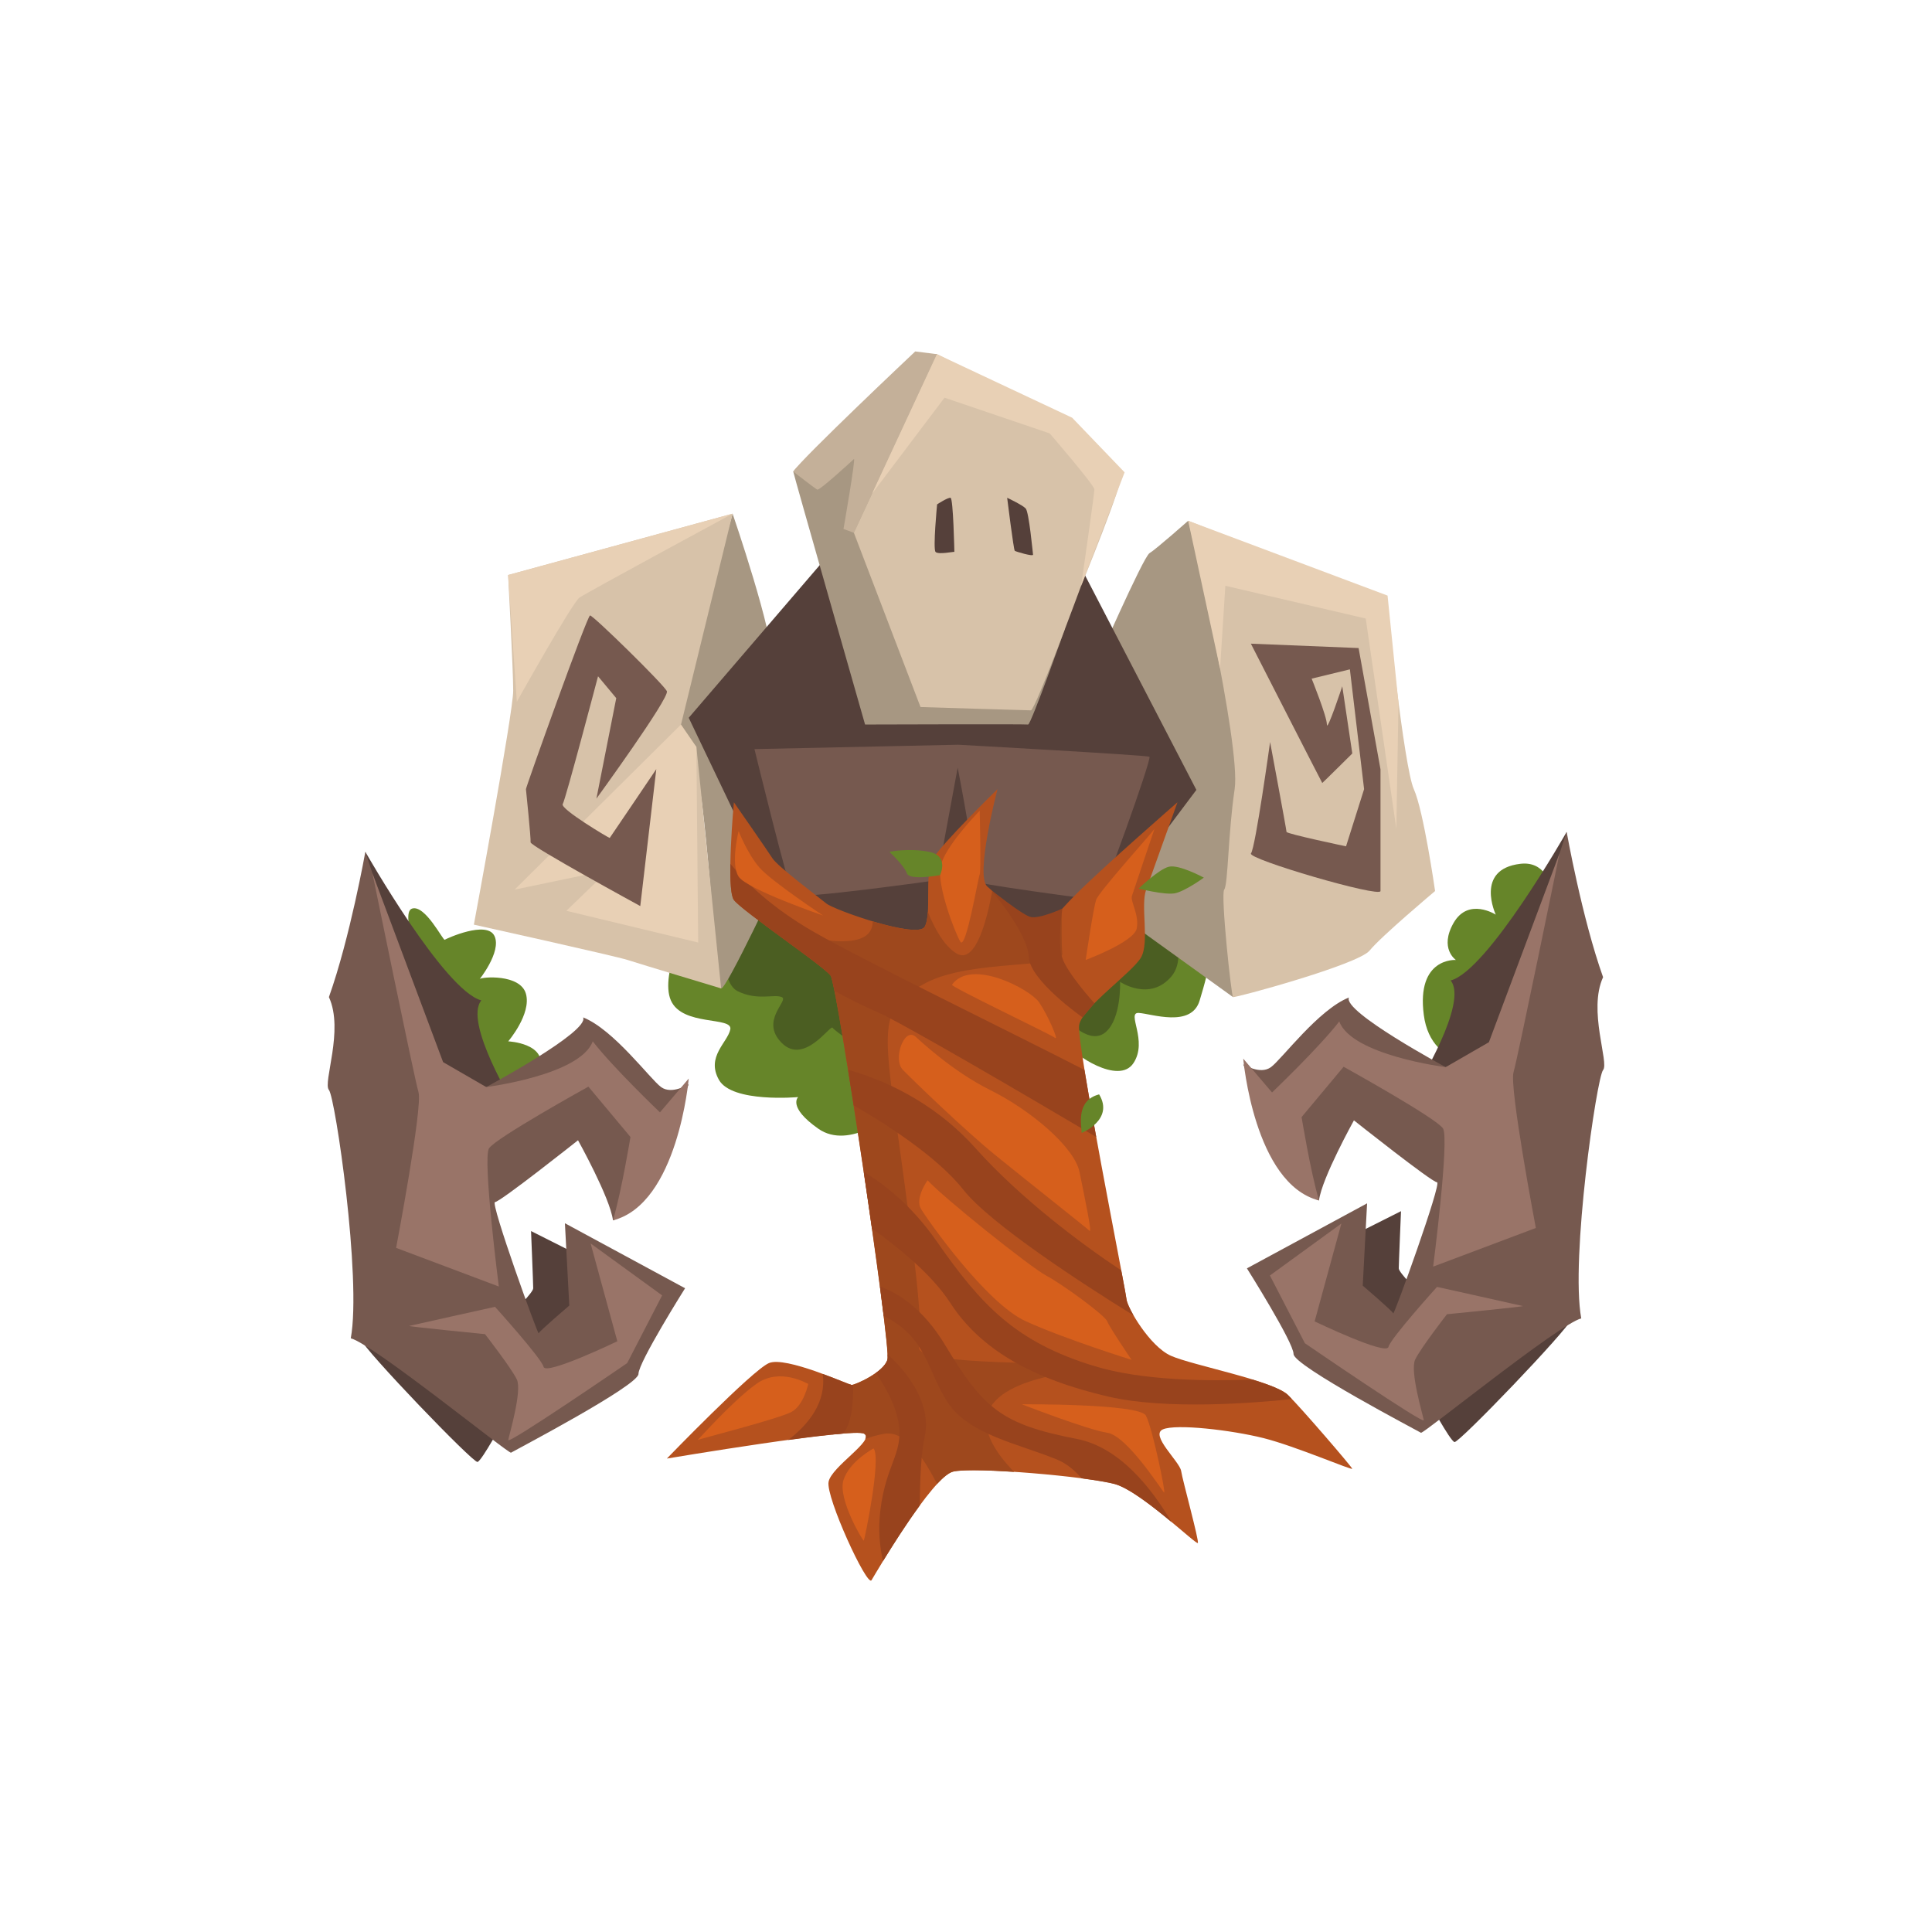 <svg xmlns="http://www.w3.org/2000/svg" xmlns:xlink="http://www.w3.org/1999/xlink" width="400" zoomAndPan="magnify" viewBox="0 0 300 300" height="400" preserveAspectRatio="xMidYMid meet" version="1.0"><path fill="#668529" d="M 241.922 147.195 C 241.41 146.348 243.195 133.289 236.07 134.133 C 228.945 134.98 232.262 142.023 232.262 142.023 C 232.262 142.023 228.016 139.309 225.719 143.297 C 223.441 147.281 226.066 149.062 226.066 149.062 C 226.066 149.062 219.914 148.637 221.086 157.59 C 222.238 166.531 232.004 166.035 234.797 164.07 C 237.602 162.121 241.922 147.195 241.922 147.195 " fill-opacity="1" fill-rule="nonzero"/><path fill="#668529" d="M 66.004 152.023 C 66.004 152.023 61.934 141.77 63.969 141.09 C 66.004 140.41 68.805 146.094 69.059 145.926 C 69.312 145.754 75.59 142.871 76.777 145.332 C 77.965 147.789 74.23 152.371 74.484 152.023 C 74.742 151.695 80.793 151.184 81.668 154.32 C 82.547 157.453 78.918 161.699 78.918 161.699 C 78.918 161.699 85.09 161.984 83.816 166.125 C 82.547 170.266 74.91 173.234 74.824 172.98 C 74.742 172.727 66.004 152.023 66.004 152.023 " fill-opacity="1" fill-rule="nonzero"/><path fill="#668529" d="M 127.434 144.176 C 127.434 144.176 112.91 137.613 109.855 139.734 C 106.805 141.852 102.395 151.273 104.172 155.34 C 105.957 159.406 113.805 157.801 113.402 159.84 C 112.996 161.863 109.602 164.086 111.641 167.684 C 113.676 171.285 123.938 170.355 123.938 170.355 C 123.938 170.355 122.242 171.887 127.078 175.273 C 131.91 178.664 138.949 172.98 138.949 172.051 C 138.949 171.121 165.496 161.191 166.004 162.375 C 166.516 163.559 173.684 168.57 175.996 165.09 C 178.305 161.609 174.871 157.199 176.805 157.289 C 178.738 157.379 185.012 159.676 186.285 155.34 C 187.559 151.02 190.695 141.688 182.895 139.312 C 175.078 136.934 127.434 144.176 127.434 144.176 " fill-opacity="1" fill-rule="nonzero"/><path fill="#4b5e22" d="M 112.785 143.633 C 112.785 143.633 111.469 152.371 114.523 153.898 C 117.574 155.43 120.207 154.32 121.395 154.828 C 122.578 155.34 117.914 158.477 121.395 161.953 C 124.871 165.434 128.941 159.074 129.281 159.586 C 129.621 160.094 136.309 165.211 138.695 163.004 C 141.086 160.785 165.84 158.477 165.84 158.477 C 165.84 158.477 169.23 162.375 171.691 160.262 C 174.148 158.145 173.926 152.461 173.926 152.461 C 173.926 152.461 178.547 155.594 181.906 151.605 C 185.266 147.621 179.762 138.883 179.762 138.883 C 179.762 138.883 118.426 133.031 112.785 143.633 " fill-opacity="1" fill-rule="nonzero"/><path fill="#a79782" d="M 184.5 80.863 C 184.5 80.863 179.477 85.316 178.5 85.891 C 177.512 86.465 169.949 103.766 169.949 103.766 L 170.504 139.734 L 191.461 154.828 C 191.461 154.828 197.984 122.766 198.105 118.582 C 198.211 114.398 184.5 80.863 184.5 80.863 " fill-opacity="1" fill-rule="nonzero"/><path fill="#a79782" d="M 121.395 135.238 C 121.395 135.238 112.824 153.645 111.977 153.48 C 111.129 153.301 109.602 120.957 107.566 117.793 C 105.531 114.625 104.172 113.945 104.172 113.691 C 104.172 113.438 113.758 79.762 113.758 79.762 C 113.758 79.762 120.289 98.762 119.867 102.918 C 119.441 107.074 121.395 135.238 121.395 135.238 " fill-opacity="1" fill-rule="nonzero"/><path fill="#55403a" d="M 106.945 111.457 L 121.762 142.445 C 121.762 142.445 140.762 148.102 142.23 149.348 C 143.703 150.586 166.664 148.102 166.664 148.102 L 185.773 122.656 L 167.113 86.691 L 128.887 85.891 L 106.945 111.457 " fill-opacity="1" fill-rule="nonzero"/><path fill="#d7c2a9" d="M 111.977 153.48 C 111.977 153.48 99.367 149.684 97.445 149.062 C 95.523 148.441 73.582 143.578 73.582 143.578 C 73.582 143.578 79.688 110.668 79.688 107.273 C 79.688 103.883 78.898 89.289 78.898 89.289 L 113.758 79.762 L 105.59 113.152 L 108.133 115.98 L 111.977 153.48 " fill-opacity="1" fill-rule="nonzero"/><path fill="#a79782" d="M 145.48 54.996 C 145.48 54.996 142.684 55.336 142.172 54.996 C 141.664 54.656 123.176 72.977 123.176 73.23 C 123.176 73.488 134.328 112.504 134.328 112.504 C 134.328 112.504 159.227 112.422 159.645 112.504 C 160.066 112.59 165.359 97.656 165.359 97.656 L 145.48 54.996 " fill-opacity="1" fill-rule="nonzero"/><path fill="#c4b099" d="M 123.176 73.23 C 123.176 73.23 126.566 75.859 126.906 76.031 C 127.246 76.199 132.25 71.617 132.59 71.281 C 132.93 70.941 130.977 82.137 130.977 82.137 L 132.59 82.734 L 145.48 54.996 L 142.117 54.57 C 142.117 54.57 124.418 71.254 123.176 73.23 " fill-opacity="1" fill-rule="nonzero"/><path fill="#d7c2a9" d="M 145.484 54.992 L 132.59 82.73 L 142.938 109.789 C 142.938 109.789 159.391 110.301 160.078 110.301 C 160.754 110.301 167.879 90.957 167.879 90.957 C 167.879 90.957 174.57 74.672 174.074 73.738 C 173.566 72.809 166.352 66.191 166.004 65.684 C 165.676 65.172 145.484 54.992 145.484 54.992 " fill-opacity="1" fill-rule="nonzero"/><path fill="#55403a" d="M 145.512 78.32 C 145.512 78.32 144.848 85.234 145.27 85.699 C 145.695 86.168 148.195 85.617 148.195 85.699 C 148.195 85.785 148.027 77.387 147.602 77.301 C 147.18 77.219 145.512 78.32 145.512 78.32 " fill-opacity="1" fill-rule="nonzero"/><path fill="#55403a" d="M 156.391 77.297 C 156.391 77.297 157.395 85.402 157.574 85.531 C 157.738 85.656 160.453 86.465 160.41 86.125 C 160.363 85.785 159.781 79.508 159.27 78.957 C 158.762 78.406 156.391 77.297 156.391 77.297 " fill-opacity="1" fill-rule="nonzero"/><path fill="#e8d0b5" d="M 145.484 54.992 L 166.484 64.863 L 174.629 73.344 L 167.879 90.957 C 167.879 90.957 169.934 76.68 169.934 76.004 C 169.934 75.324 162.988 67.293 162.988 67.293 L 146.664 61.754 L 135.41 76.664 L 145.484 54.992 " fill-opacity="1" fill-rule="nonzero"/><path fill="#76594f" d="M 117.152 116.32 L 148.789 115.641 C 148.789 115.641 178.051 117.254 178.484 117.508 C 178.906 117.762 171.016 139.734 170.504 139.734 C 169.996 139.734 150.238 137.102 151.172 136.766 C 152.102 136.426 148.707 119.203 148.707 119.203 L 145.48 136.68 C 145.48 136.68 123.852 139.734 123.176 138.969 C 122.496 138.207 117.152 116.32 117.152 116.32 " fill-opacity="1" fill-rule="nonzero"/><path fill="#b5511e" d="M 113.957 124.578 C 113.957 124.578 112.715 138.035 113.957 139.734 C 115.203 141.43 127.98 150.031 129 151.5 C 130.016 152.969 138.387 209.055 137.82 211.094 C 137.254 213.137 132.73 215.055 132.277 215.055 C 131.824 215.055 121.988 210.523 119.387 211.664 C 116.785 212.789 103.551 226.484 103.551 226.484 C 103.551 226.484 132.504 221.609 134.203 222.629 C 135.898 223.648 129.113 227.715 128.66 230.102 C 128.207 232.469 134.652 246.496 135.332 245.371 C 136.012 244.23 144.719 229.305 148 228.512 C 151.273 227.715 169.035 229.305 173.102 230.43 C 177.18 231.57 185.773 239.941 186 239.594 C 186.227 239.266 183.629 229.875 183.406 228.406 C 183.164 226.934 178.531 222.855 180.57 221.953 C 182.609 221.055 191.203 222.059 196.184 223.305 C 201.148 224.551 210.09 228.406 209.969 228.059 C 209.863 227.715 202.289 218.895 200.023 216.629 C 197.762 214.379 185.102 211.996 181.816 210.523 C 178.531 209.055 175.035 203.07 174.914 201.703 C 174.809 200.355 167.113 161.895 167.566 159.18 C 168.016 156.465 175.816 151.035 177.18 148.668 C 178.531 146.293 177.059 140.637 177.977 138.148 C 178.875 135.66 182.836 124.578 182.836 124.578 C 182.836 124.578 171.406 134.531 167.113 138.828 C 162.809 143.125 163.605 143.578 160.32 143.125 C 157.051 142.672 155.355 139.285 153.344 137.695 C 151.32 136.105 154.891 122.543 154.891 122.543 C 154.891 122.543 146.191 131.023 144.832 133.398 C 143.477 135.773 144.719 141.996 143.586 143.918 C 142.457 145.84 129.562 141.316 128.32 140.297 C 127.078 139.281 120.742 134.531 119.949 133.285 C 119.16 132.043 113.957 124.578 113.957 124.578 " fill-opacity="1" fill-rule="nonzero"/><path fill="#9e481d" d="M 169.922 212.129 C 166.906 211.352 141.984 212.234 142.715 209.145 C 143.449 206.07 141.758 193.004 139.379 175.922 C 137.004 158.836 136.668 156.359 143.762 152.625 C 150.855 148.895 165.164 150.48 164.941 148.059 C 164.836 146.848 164.836 143.863 164.852 141.18 C 162.945 143.277 162.84 143.477 160.305 143.125 C 157.426 142.73 155.773 140.082 154.066 138.359 C 153.359 142.297 151.59 149.867 148.543 148.059 C 146.605 146.906 145.102 144.141 144.059 141.562 C 144.004 142.555 143.871 143.395 143.566 143.918 C 142.977 144.922 139.18 144.168 135.508 143.074 C 135.527 149.527 119.562 143.914 118.691 143.605 C 122.871 146.703 128.328 150.555 128.977 151.5 C 129.996 152.969 138.363 209.055 137.801 211.094 C 137.234 213.137 132.711 215.055 132.258 215.055 C 132.219 215.055 132.102 215.023 131.93 214.949 C 131.941 217.32 130.625 220.246 129.176 222.75 C 131.867 222.48 133.777 222.391 134.18 222.629 C 134.48 222.809 134.508 223.094 134.359 223.441 C 135.379 223.066 136.391 222.781 137.348 222.629 C 140.918 222.074 143.82 227.191 145.508 230.414 C 146.469 229.379 147.328 228.676 147.977 228.512 C 149.332 228.18 153.164 228.27 157.469 228.555 C 154.574 225.586 151.891 221.625 153.824 218.477 C 157.41 212.609 172.934 212.91 169.922 212.129 " fill-opacity="1" fill-rule="nonzero"/><path fill="#98431d" d="M 137.832 210.316 C 137.852 210.719 137.848 211.004 137.816 211.109 C 137.613 211.859 136.879 212.578 136.012 213.195 C 137.387 215.219 138.703 217.574 139.285 219.824 C 140.758 225.48 137.59 226.828 136.688 234.629 C 136.34 237.629 136.625 240.285 137.109 242.414 C 138.578 240.016 140.738 236.609 142.832 233.762 C 142.84 229.754 143.02 225.703 143.586 223.094 C 145.055 216.316 137.832 210.316 137.832 210.316 " fill-opacity="1" fill-rule="nonzero"/><path fill="#98431d" d="M 181.906 236.34 C 178.816 231.059 173.82 224.715 167.219 223.441 C 155.578 221.176 152.746 218.805 146.75 208.844 C 143.27 203.07 139.332 200.73 136.641 199.77 C 136.859 201.434 137.055 202.965 137.223 204.344 C 143.918 207.645 143.93 212.762 147.09 217.664 C 150.375 222.766 157.949 224.113 164.055 226.605 C 165.602 227.234 166.891 228.316 167.953 229.559 C 170.219 229.859 172.094 230.176 173.102 230.445 C 175.379 231.074 179.055 233.969 181.906 236.34 " fill-opacity="1" fill-rule="nonzero"/><path fill="#98431d" d="M 127.746 213.344 C 128.352 217.664 125.621 221.129 122.387 223.605 C 125.676 223.156 128.738 222.781 130.934 222.613 C 132.227 220.965 132.535 217.922 132.477 215.023 C 132.387 215.055 132.312 215.07 132.277 215.07 C 132.078 215.07 130.117 214.215 127.746 213.344 " fill-opacity="1" fill-rule="nonzero"/><path fill="#98431d" d="M 128.996 151.516 C 129.109 151.664 129.312 152.52 129.586 153.871 C 131.68 155.012 134.008 156.211 136.008 157.051 C 139.789 158.641 160.051 170.535 170.219 176.551 C 169.516 172.738 168.871 169.109 168.391 166.141 C 156.887 160.215 134.441 149.332 126.395 144.723 C 119.691 140.883 115.578 136.742 113.406 134.133 C 113.367 136.777 113.484 139.105 113.953 139.746 C 115.195 141.445 127.977 150.047 128.996 151.516 " fill-opacity="1" fill-rule="nonzero"/><path fill="#98431d" d="M 200.023 216.66 C 199.215 215.836 197.055 215.012 194.461 214.215 C 187.59 214.484 177.359 214.395 169.934 212.129 C 157.727 208.395 152.398 202.738 145.395 192.676 C 141.504 187.094 137.195 183.809 134.133 181.98 C 134.574 184.965 135.004 187.934 135.406 190.785 C 139.195 193.469 144.637 197.789 147.543 202.289 C 152.297 209.641 160.441 214.172 172.199 216.887 C 181.078 218.926 194.535 217.891 200.594 217.246 C 200.387 217.02 200.191 216.809 200.023 216.66 " fill-opacity="1" fill-rule="nonzero"/><path fill="#98431d" d="M 149.598 184.754 C 153.703 189.988 168.164 199.41 175.996 204.238 C 175.363 203.113 174.945 202.172 174.914 201.719 C 174.887 201.465 174.586 199.801 174.105 197.266 C 167.91 193.172 158.414 186.047 151.5 178.32 C 144.766 170.773 136.609 167.488 131.695 166.125 C 131.977 167.879 132.266 169.727 132.562 171.645 C 136.785 174.059 145.406 179.414 149.598 184.754 " fill-opacity="1" fill-rule="nonzero"/><path fill="#98431d" d="M 153.84 138.137 C 153.84 138.137 159.57 144.82 159.734 148.555 C 159.898 152.281 168.105 157.98 168.105 157.98 L 169.949 155.789 C 169.949 155.789 165.676 151.094 164.91 148.637 C 164.145 146.18 164.969 141.078 164.969 141.078 C 164.969 141.078 161.309 142.785 159.945 142.363 C 158.578 141.938 153.84 138.137 153.84 138.137 " fill-opacity="1" fill-rule="nonzero"/><path fill="#d65f1c" d="M 142.117 160.934 C 142.648 161.371 147.703 166.262 153.84 169.305 C 159.988 172.363 166.828 178.094 167.625 181.98 C 168.422 185.879 169.605 191.535 169.199 191.129 C 168.809 190.738 159.422 183.328 154.559 179.371 C 149.695 175.41 141.777 167.746 140.195 166.125 C 138.613 164.504 140.367 159.523 142.117 160.934 " fill-opacity="1" fill-rule="nonzero"/><path fill="#d65f1c" d="M 144.039 183.27 C 146.246 185.762 159.93 196.738 162.48 198.09 C 165.016 199.441 171.586 204.254 171.914 205.156 C 172.262 206.07 175.711 211.156 175.711 211.156 C 175.711 211.156 165.434 207.961 159.27 205.156 C 153.121 202.363 144.039 189.434 143.023 187.738 C 142.004 186.047 144.039 183.27 144.039 183.27 " fill-opacity="1" fill-rule="nonzero"/><path fill="#d65f1c" d="M 152.129 125.879 C 152.129 125.879 146.473 131.645 146.02 134.699 C 145.566 137.754 148.281 144.82 149.129 146.234 C 149.98 147.648 151.906 136.172 152.129 135.773 C 152.355 135.379 152.129 125.879 152.129 125.879 " fill-opacity="1" fill-rule="nonzero"/><path fill="#d65f1c" d="M 179.266 128.707 C 178.98 129.215 170.656 138.434 170.219 139.703 C 169.77 140.977 168.586 149.062 168.586 149.062 C 168.586 149.062 176.039 146.293 176.504 144.199 C 176.953 142.105 175.484 139.961 175.77 139.109 C 176.039 138.262 179.266 128.707 179.266 128.707 " fill-opacity="1" fill-rule="nonzero"/><path fill="#d65f1c" d="M 114.691 129.047 C 114.691 129.047 116.051 132.551 117.914 134.699 C 119.781 136.848 127.809 142.164 127.809 142.164 C 127.809 142.164 115.977 138.098 114.691 136.117 C 113.406 134.133 114.691 129.047 114.691 129.047 " fill-opacity="1" fill-rule="nonzero"/><path fill="#d65f1c" d="M 147.824 152.91 C 147.602 153.227 163.215 160.648 163.828 161.16 C 164.461 161.672 162.703 157.605 161.34 155.625 C 159.988 153.645 150.809 148.723 147.824 152.91 " fill-opacity="1" fill-rule="nonzero"/><path fill="#d65f1c" d="M 158.672 218.055 C 158.672 218.055 168.855 222.016 171.945 222.48 C 175.051 222.945 180.465 231.555 180.766 231.766 C 181.066 231.977 178.949 221.672 177.93 219.809 C 176.91 217.934 158.672 218.055 158.672 218.055 " fill-opacity="1" fill-rule="nonzero"/><path fill="#d65f1c" d="M 125.508 214.891 C 125.379 214.891 121.137 212.25 117.449 214.891 C 113.758 217.516 108.289 223.711 108.328 223.605 C 108.371 223.5 121.098 220.273 122.961 219.211 C 124.828 218.145 125.508 214.891 125.508 214.891 " fill-opacity="1" fill-rule="nonzero"/><path fill="#d65f1c" d="M 135.645 224.91 C 135.645 224.91 131.91 226.891 130.977 229.816 C 130.043 232.738 134.02 239.355 134.133 239.234 C 134.242 239.102 136.895 226.41 135.645 224.91 " fill-opacity="1" fill-rule="nonzero"/><path fill="#d7c2a9" d="M 184.5 80.863 C 184.664 80.984 192.734 115.699 191.715 122.539 C 190.695 129.383 190.695 137.391 190.094 138.137 C 189.512 138.883 191.203 154.664 191.461 154.828 C 191.715 154.996 210.887 149.797 212.672 147.605 C 214.441 145.414 222.84 138.359 222.84 138.359 C 222.84 138.359 221.055 125.879 219.539 122.539 C 218.012 119.203 215.297 93.25 215.297 93.25 L 184.5 80.863 " fill-opacity="1" fill-rule="nonzero"/><path fill="#e8d0b5" d="M 78.898 89.289 L 113.758 79.762 C 113.758 79.762 91.113 92.004 89.98 92.797 C 88.848 93.59 80.254 108.969 80.254 108.969 L 78.898 89.289 " fill-opacity="1" fill-rule="nonzero"/><path fill="#e8d0b5" d="M 184.5 80.863 L 215.461 92.484 L 217.156 109.133 L 216.824 128.707 L 212.07 96.047 L 190.273 90.961 L 189.449 103.828 L 184.5 80.863 " fill-opacity="1" fill-rule="nonzero"/><path fill="#e8d0b5" d="M 105.746 112.504 L 79.914 138.137 L 94.504 135.098 L 87.945 141.43 L 108.414 146.355 L 108.133 115.98 L 105.746 112.504 " fill-opacity="1" fill-rule="nonzero"/><path fill="#55403a" d="M 56.73 132.27 C 56.73 132.27 68.973 153.824 74.742 155.34 C 71.941 158.73 79.914 171.703 79.914 171.703 L 81.273 178.922 L 77.965 182.73 L 72.367 187.828 L 79.66 203.773 C 79.66 203.773 82.797 200.715 82.797 200.039 C 82.797 199.363 82.461 191.16 82.461 191.16 C 82.461 191.16 93.258 196.559 93.672 196.906 C 94.078 197.234 94.676 207.254 94.676 207.254 L 78.305 220.395 C 78.305 220.395 74.824 226.844 74.148 227.012 C 73.469 227.191 56.59 209.625 55.996 207.93 C 55.402 206.234 60.012 153.645 56.73 132.27 " fill-opacity="1" fill-rule="nonzero"/><path fill="#76594f" d="M 56.73 132.27 L 67.926 166.125 L 75.504 168.797 C 75.504 168.797 91.566 160.172 90.547 157.98 C 95.297 159.871 100.949 167.551 102.648 168.797 C 104.344 170.039 106.945 168.344 106.945 168.344 C 106.945 168.344 99.367 188.25 95.184 189.496 C 94.73 185.984 89.754 177.059 89.754 177.059 C 89.754 177.059 77.652 186.66 76.863 186.66 C 76.07 186.66 83.535 207.359 83.645 207.031 C 83.762 206.684 88.398 202.727 88.398 202.727 L 87.719 189.945 L 106.379 200.039 C 106.379 200.039 99.141 211.531 99.141 213.344 C 99.141 215.16 79.688 225.344 79.352 225.57 C 79.008 225.797 57.973 208.727 54.469 207.809 C 56.164 198.539 52.055 170.387 51.074 169.246 C 50.094 168.121 53.449 159.988 51.074 154.828 C 54.355 145.613 56.73 132.27 56.73 132.27 " fill-opacity="1" fill-rule="nonzero"/><path fill="#997468" d="M 57.832 135.605 L 68.805 164.926 L 75.504 168.797 C 75.504 168.797 90.094 166.965 92.043 161.699 C 95.184 165.766 102.477 172.727 102.477 172.727 L 106.945 167.477 C 106.945 167.477 105.277 186.914 95.184 189.496 C 96.539 184.859 97.898 176.551 97.898 176.551 L 91.367 168.734 C 91.367 168.734 76.945 176.715 75.93 178.32 C 74.91 179.941 77.457 199.77 77.457 199.77 L 61.508 193.77 C 61.508 193.77 65.664 171.887 64.984 169.59 C 64.305 167.297 57.832 135.605 57.832 135.605 " fill-opacity="1" fill-rule="nonzero"/><path fill="#997468" d="M 76.863 202.922 C 76.863 202.922 84.07 210.898 84.41 212.25 C 84.75 213.613 95.859 208.273 95.859 208.273 L 91.707 193.078 L 102.816 201.148 L 97.387 211.664 C 97.387 211.664 78.77 224.43 78.918 223.605 C 79.066 222.781 81.102 215.984 80.254 214.199 C 79.406 212.43 75.309 207.164 75.309 207.164 C 75.309 207.164 63.289 205.98 63.543 205.891 C 63.797 205.816 76.863 202.922 76.863 202.922 " fill-opacity="1" fill-rule="nonzero"/><path fill="#55403a" d="M 243.27 129.176 C 243.27 129.176 231.031 150.734 225.254 152.25 C 228.059 155.641 220.078 168.613 220.078 168.613 L 218.73 175.828 L 222.031 179.656 L 227.641 184.738 L 220.336 200.684 C 220.336 200.684 217.199 197.625 217.199 196.949 C 217.199 196.273 217.547 188.07 217.547 188.07 C 217.547 188.07 206.746 193.469 206.324 193.816 C 205.922 194.145 205.32 204.164 205.32 204.164 L 221.699 217.305 C 221.699 217.305 225.164 223.754 225.855 223.922 C 226.531 224.102 243.406 206.535 244.004 204.84 C 244.605 203.145 239.984 150.555 243.27 129.176 " fill-opacity="1" fill-rule="nonzero"/><path fill="#76594f" d="M 243.27 129.18 L 232.078 163.035 L 224.488 165.703 C 224.488 165.703 208.441 157.078 209.461 154.891 C 204.703 156.781 199.051 164.461 197.355 165.703 C 195.66 166.949 193.051 165.254 193.051 165.254 C 193.051 165.254 200.625 185.16 204.809 186.406 C 205.273 182.895 210.238 173.969 210.238 173.969 C 210.238 173.969 222.344 183.586 223.141 183.586 C 223.934 183.586 216.465 204.27 216.344 203.941 C 216.238 203.594 211.605 199.637 211.605 199.637 L 212.281 186.855 L 193.621 196.949 C 193.621 196.949 200.863 208.441 200.863 210.254 C 200.863 212.086 220.305 222.254 220.648 222.48 C 220.996 222.703 242.023 205.637 245.535 204.719 C 243.84 195.449 247.949 167.297 248.926 166.156 C 249.898 165.031 246.555 156.898 248.926 151.738 C 245.641 142.523 243.27 129.18 243.27 129.18 " fill-opacity="1" fill-rule="nonzero"/><path fill="#997468" d="M 242.16 132.516 L 231.195 161.836 L 224.488 165.703 C 224.488 165.703 209.91 163.875 207.961 158.609 C 204.809 162.691 197.52 169.637 197.52 169.637 L 193.051 164.387 C 193.051 164.387 194.73 183.824 204.809 186.406 C 203.461 181.77 202.109 173.461 202.109 173.461 L 208.637 165.645 C 208.637 165.645 223.051 173.625 224.07 175.23 C 225.09 176.852 222.539 196.68 222.539 196.68 L 238.484 190.68 C 238.484 190.68 234.328 168.797 235.02 166.5 C 235.695 164.203 242.16 132.516 242.16 132.516 " fill-opacity="1" fill-rule="nonzero"/><path fill="#997468" d="M 223.141 199.828 C 223.141 199.828 215.926 207.809 215.594 209.16 C 215.25 210.523 204.137 205.184 204.137 205.184 L 208.289 189.988 L 197.191 198.059 L 202.621 208.574 C 202.621 208.574 221.234 221.34 221.086 220.516 C 220.934 219.691 218.895 212.895 219.75 211.109 C 220.59 209.34 224.684 204.074 224.684 204.074 C 224.684 204.074 236.715 202.891 236.461 202.801 C 236.203 202.727 223.141 199.828 223.141 199.828 " fill-opacity="1" fill-rule="nonzero"/><path fill="#76594f" d="M 197.219 115.219 C 197.219 115.219 194.941 131.656 194.25 132.516 C 193.574 133.371 214.363 139.449 214.363 138.359 L 214.363 119.461 L 210.961 100.629 L 194.234 99.949 C 194.234 99.949 205.289 121.582 205.32 121.582 C 205.363 121.582 209.984 117 209.984 117 L 208.426 106.566 C 208.426 106.566 206.039 113.777 206.039 112.504 C 206.039 111.234 203.672 105.379 203.672 105.379 L 209.609 103.938 L 211.816 122.539 L 209.012 131.418 C 209.012 131.418 199.77 129.48 199.77 129.176 C 199.77 128.875 197.219 115.219 197.219 115.219 " fill-opacity="1" fill-rule="nonzero"/><path fill="#76594f" d="M 81.668 122.539 C 81.668 122.203 91.168 95.625 91.621 95.566 C 92.074 95.512 103.098 106.312 103.551 107.328 C 104.004 108.348 92.609 124.012 92.609 124.012 L 95.691 108.406 L 92.863 105.012 C 92.863 105.012 87.832 124.125 87.379 124.859 C 86.926 125.594 94.617 130.176 94.676 130.117 C 94.73 130.062 101.91 119.43 101.91 119.43 L 99.422 140.695 C 99.422 140.695 82.32 131.363 82.391 130.797 C 82.461 130.23 81.668 122.539 81.668 122.539 " fill-opacity="1" fill-rule="nonzero"/><path fill="#668529" d="M 176.805 137.98 C 176.805 137.98 179.91 134.98 181.5 134.586 C 183.074 134.191 186.93 136.281 186.93 136.281 C 186.93 136.281 183.977 138.434 182.398 138.715 C 180.824 138.996 176.805 137.98 176.805 137.98 " fill-opacity="1" fill-rule="nonzero"/><path fill="#668529" d="M 145.969 135.887 C 145.969 135.887 147.441 132.891 144.27 132.27 C 141.102 131.645 138.102 132.27 138.102 132.27 C 138.102 132.27 140.422 134.418 140.816 135.605 C 141.215 136.793 145.969 135.887 145.969 135.887 " fill-opacity="1" fill-rule="nonzero"/><path fill="#668529" d="M 167.953 175.922 C 167.953 174.734 166.996 170.895 170.672 169.934 C 173.055 173.879 167.953 175.922 167.953 175.922 " fill-opacity="1" fill-rule="nonzero"/></svg>